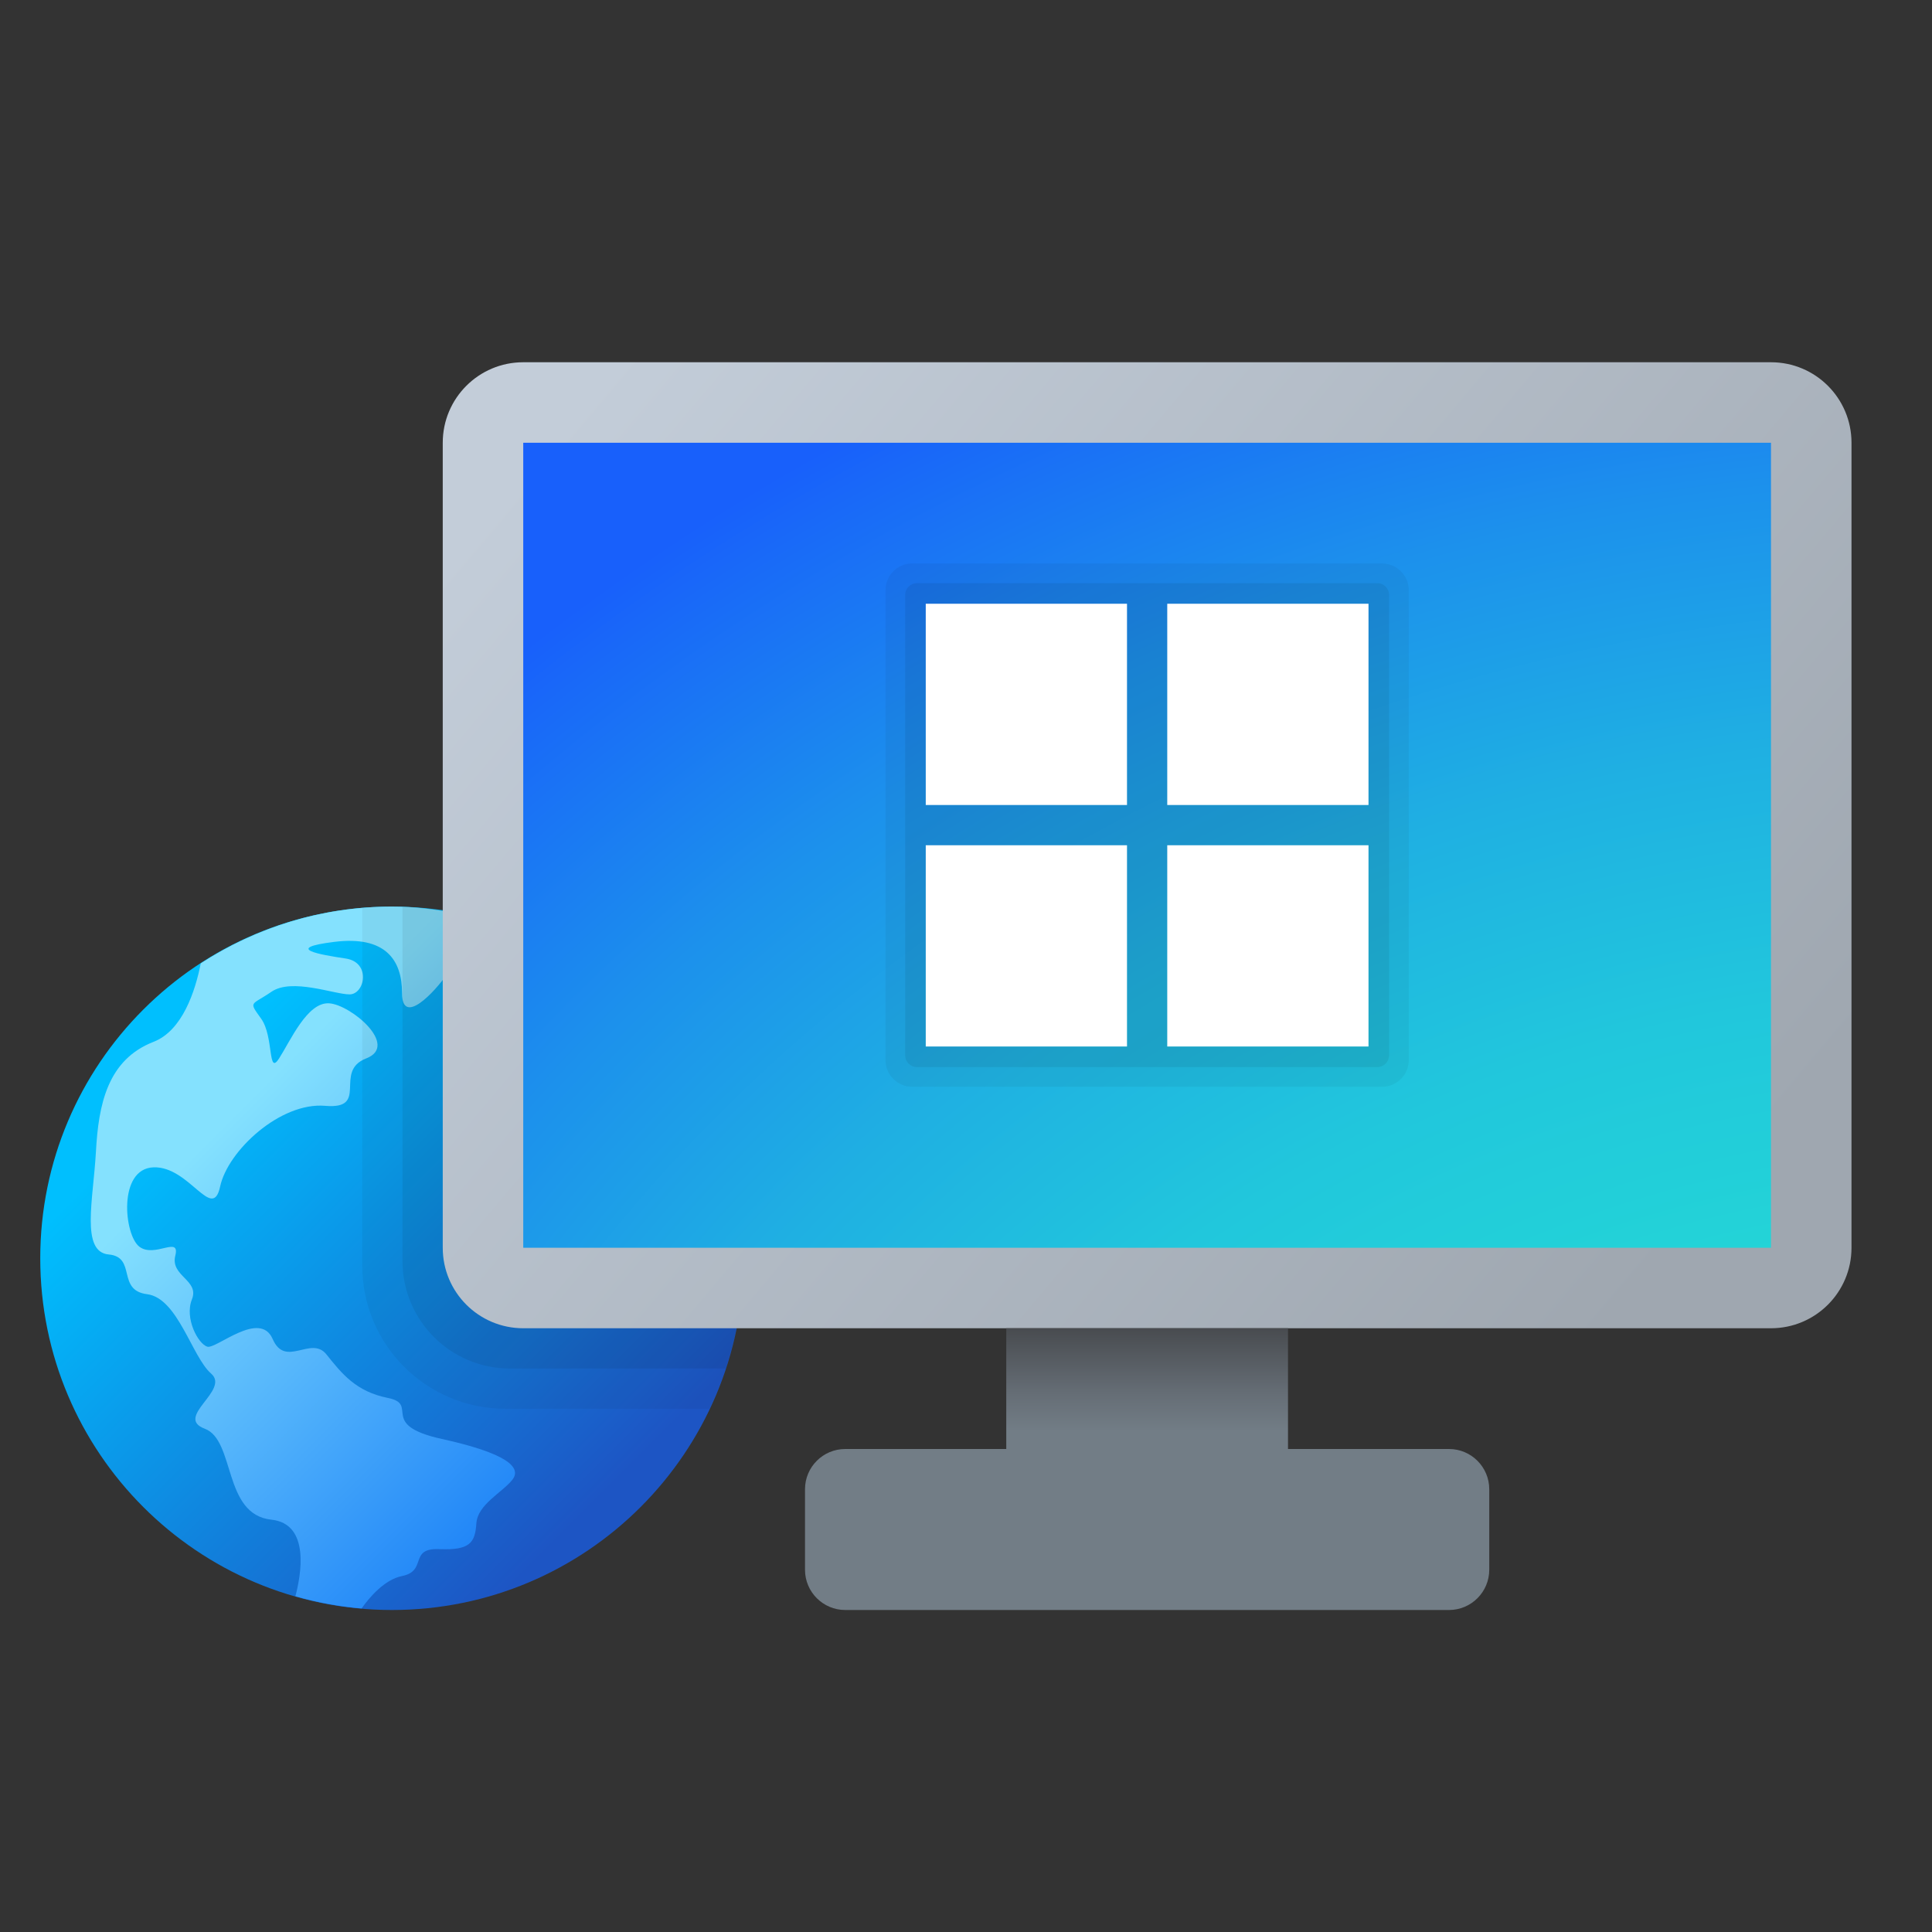<svg xmlns="http://www.w3.org/2000/svg" baseProfile="basic" viewBox="0 0 48 48"><rect x="0" y="0" width="48" height="48" fill="#333333" stroke="none"/><linearGradient id="k1T9yck-nDiFhWU5_A6loa" x1="5.015" x2="15.295" y1="26.538" y2="36.819" gradientUnits="userSpaceOnUse"><stop offset="0" stop-color="#00bffe"/><stop offset="1" stop-color="#1d55c4"/></linearGradient><path fill="url(#k1T9yck-nDiFhWU5_A6loa)" d="M9.738,22.524C4.912,22.524,1,26.436,1,31.262S4.912,40,9.738,40s8.738-3.912,8.738-8.738	S14.564,22.524,9.738,22.524z"/><linearGradient id="k1T9yck-nDiFhWU5_A6lob" x1="5.83" x2="15.049" y1="27.668" y2="36.887" gradientUnits="userSpaceOnUse"><stop offset="0" stop-color="#84e1fe"/><stop offset="1" stop-color="#167cf7"/></linearGradient><path fill="url(#k1T9yck-nDiFhWU5_A6lob)" d="M8.302,23.401	c1.273-0.159,1.687,0.446,1.687,1.273c0,0.828,0.796,0,1.146-0.509c0.152-0.222,0.196-0.844,0.197-1.476	c-0.518-0.097-1.047-0.165-1.593-0.165c-1.753,0-3.383,0.522-4.751,1.411c-0.138,0.692-0.455,1.67-1.173,1.949	c-1.146,0.446-1.369,1.56-1.432,2.737C2.318,29.798,2,31.103,2.7,31.167c0.7,0.064,0.191,0.891,0.955,0.987	c0.764,0.096,1.114,1.56,1.591,1.973c0.477,0.414-0.923,1.082-0.159,1.369c0.764,0.286,0.446,2.132,1.655,2.26	c0.983,0.103,0.728,1.411,0.597,1.903c0.53,0.151,1.078,0.255,1.644,0.303c0.193-0.272,0.567-0.718,1.006-0.806	c0.637-0.127,0.159-0.7,0.923-0.668c0.764,0.032,0.891-0.159,0.923-0.637c0.032-0.477,0.637-0.764,0.891-1.082	c0.255-0.318-0.159-0.668-1.751-1.019c-1.591-0.35-0.541-0.859-1.337-1.018c-0.796-0.159-1.146-0.605-1.528-1.082	C7.729,33.172,7.092,34,6.774,33.267c-0.318-0.732-1.4,0.255-1.623,0.191c-0.223-0.064-0.573-0.7-0.382-1.178	c0.191-0.477-0.541-0.573-0.414-1.082c0.127-0.509-0.509,0.064-0.891-0.223c-0.382-0.286-0.541-1.941,0.35-1.973	c0.891-0.032,1.464,1.369,1.655,0.477c0.191-0.891,1.496-2.101,2.61-2.005c1.114,0.096,0.191-0.859,1.019-1.178	c0.828-0.318-0.382-1.337-0.923-1.369c-0.541-0.032-0.955,0.923-1.241,1.369c-0.286,0.446-0.127-0.541-0.446-0.987	c-0.318-0.446-0.255-0.318,0.255-0.668c0.509-0.35,1.56,0.064,1.941,0.064s0.541-0.796-0.096-0.891	C7.952,23.719,7.029,23.56,8.302,23.401z"/><path d="M9.002,22.554C9.002,22.555,9.001,22.556,9,22.557l0,8.888C9,33.408,10.592,35,12.555,35h5.072	c0.539-1.135,0.849-2.399,0.849-3.738C18.476,26.193,14.16,22.132,9.002,22.554z" opacity=".05"/><path d="M10,22.537v8.796C10,32.806,11.194,34,12.667,34h5.366c0.284-0.862,0.444-1.781,0.444-2.738	C18.476,26.524,14.704,22.677,10,22.537z" opacity=".07"/><linearGradient id="k1T9yck-nDiFhWU5_A6loc" x1="14.806" x2="41.108" y1="38.444" y2="16.252" gradientTransform="matrix(1 0 0 -1 0 47.89)" gradientUnits="userSpaceOnUse"><stop offset="0" stop-color="#c3cdd9"/><stop offset="1" stop-color="#9fa7b0"/></linearGradient><path fill="url(#k1T9yck-nDiFhWU5_A6loc)" d="M44,33H13c-1.105,0-2-0.895-2-2V11	c0-1.105,0.895-2,2-2h31c1.105,0,2,0.895,2,2v20C46,32.105,45.105,33,44,33z"/><radialGradient id="k1T9yck-nDiFhWU5_A6lod" cx="137.453" cy="-177.092" r="71.953" gradientTransform="matrix(.809 0 0 -.719 -61.722 -74.682)" gradientUnits="userSpaceOnUse"><stop offset=".323" stop-color="#23d9d6"/><stop offset=".427" stop-color="#23d4d7"/><stop offset=".542" stop-color="#21c7dc"/><stop offset=".664" stop-color="#1fb0e2"/><stop offset=".789" stop-color="#1c91ec"/><stop offset=".917" stop-color="#1969f8"/><stop offset=".944" stop-color="#1860fb"/></radialGradient><rect width="31" height="20" x="13" y="11" fill="url(#k1T9yck-nDiFhWU5_A6lod)"/><path d="M34.337,27H22.663C22.297,27,22,26.703,22,26.337V14.663C22,14.297,22.297,14,22.663,14h11.674	C34.703,14,35,14.297,35,14.663v11.674C35,26.703,34.703,27,34.337,27z" opacity=".05"/><path d="M34.22,26.511H22.78c-0.161,0-0.291-0.13-0.291-0.291V14.78c0-0.161,0.13-0.291,0.291-0.291h11.44	c0.161,0,0.291,0.13,0.291,0.291v11.44C34.511,26.38,34.38,26.511,34.22,26.511z" opacity=".07"/><linearGradient id="k1T9yck-nDiFhWU5_A6loe" x1="28.5" x2="28.5" y1="14.905" y2="7.876" gradientTransform="matrix(1 0 0 -1 0 47.89)" gradientUnits="userSpaceOnUse"><stop offset="0" stop-color="#484b4f"/><stop offset=".23" stop-color="#656d75"/><stop offset=".367" stop-color="#727d86"/></linearGradient><path fill="url(#k1T9yck-nDiFhWU5_A6loe)" d="M36,36h-4v-3h-7v3h-4c-0.552,0-1,0.448-1,1	v2c0,0.552,0.448,1,1,1h15c0.552,0,1-0.448,1-1v-2C37,36.448,36.552,36,36,36z"/><rect width="5" height="5" x="23" y="15" fill="#fff"/><rect width="5" height="5" x="29" y="15" fill="#fff"/><rect width="5" height="5" x="23" y="21" fill="#fff"/><rect width="5" height="5" x="29" y="21" fill="#fff"/></svg>